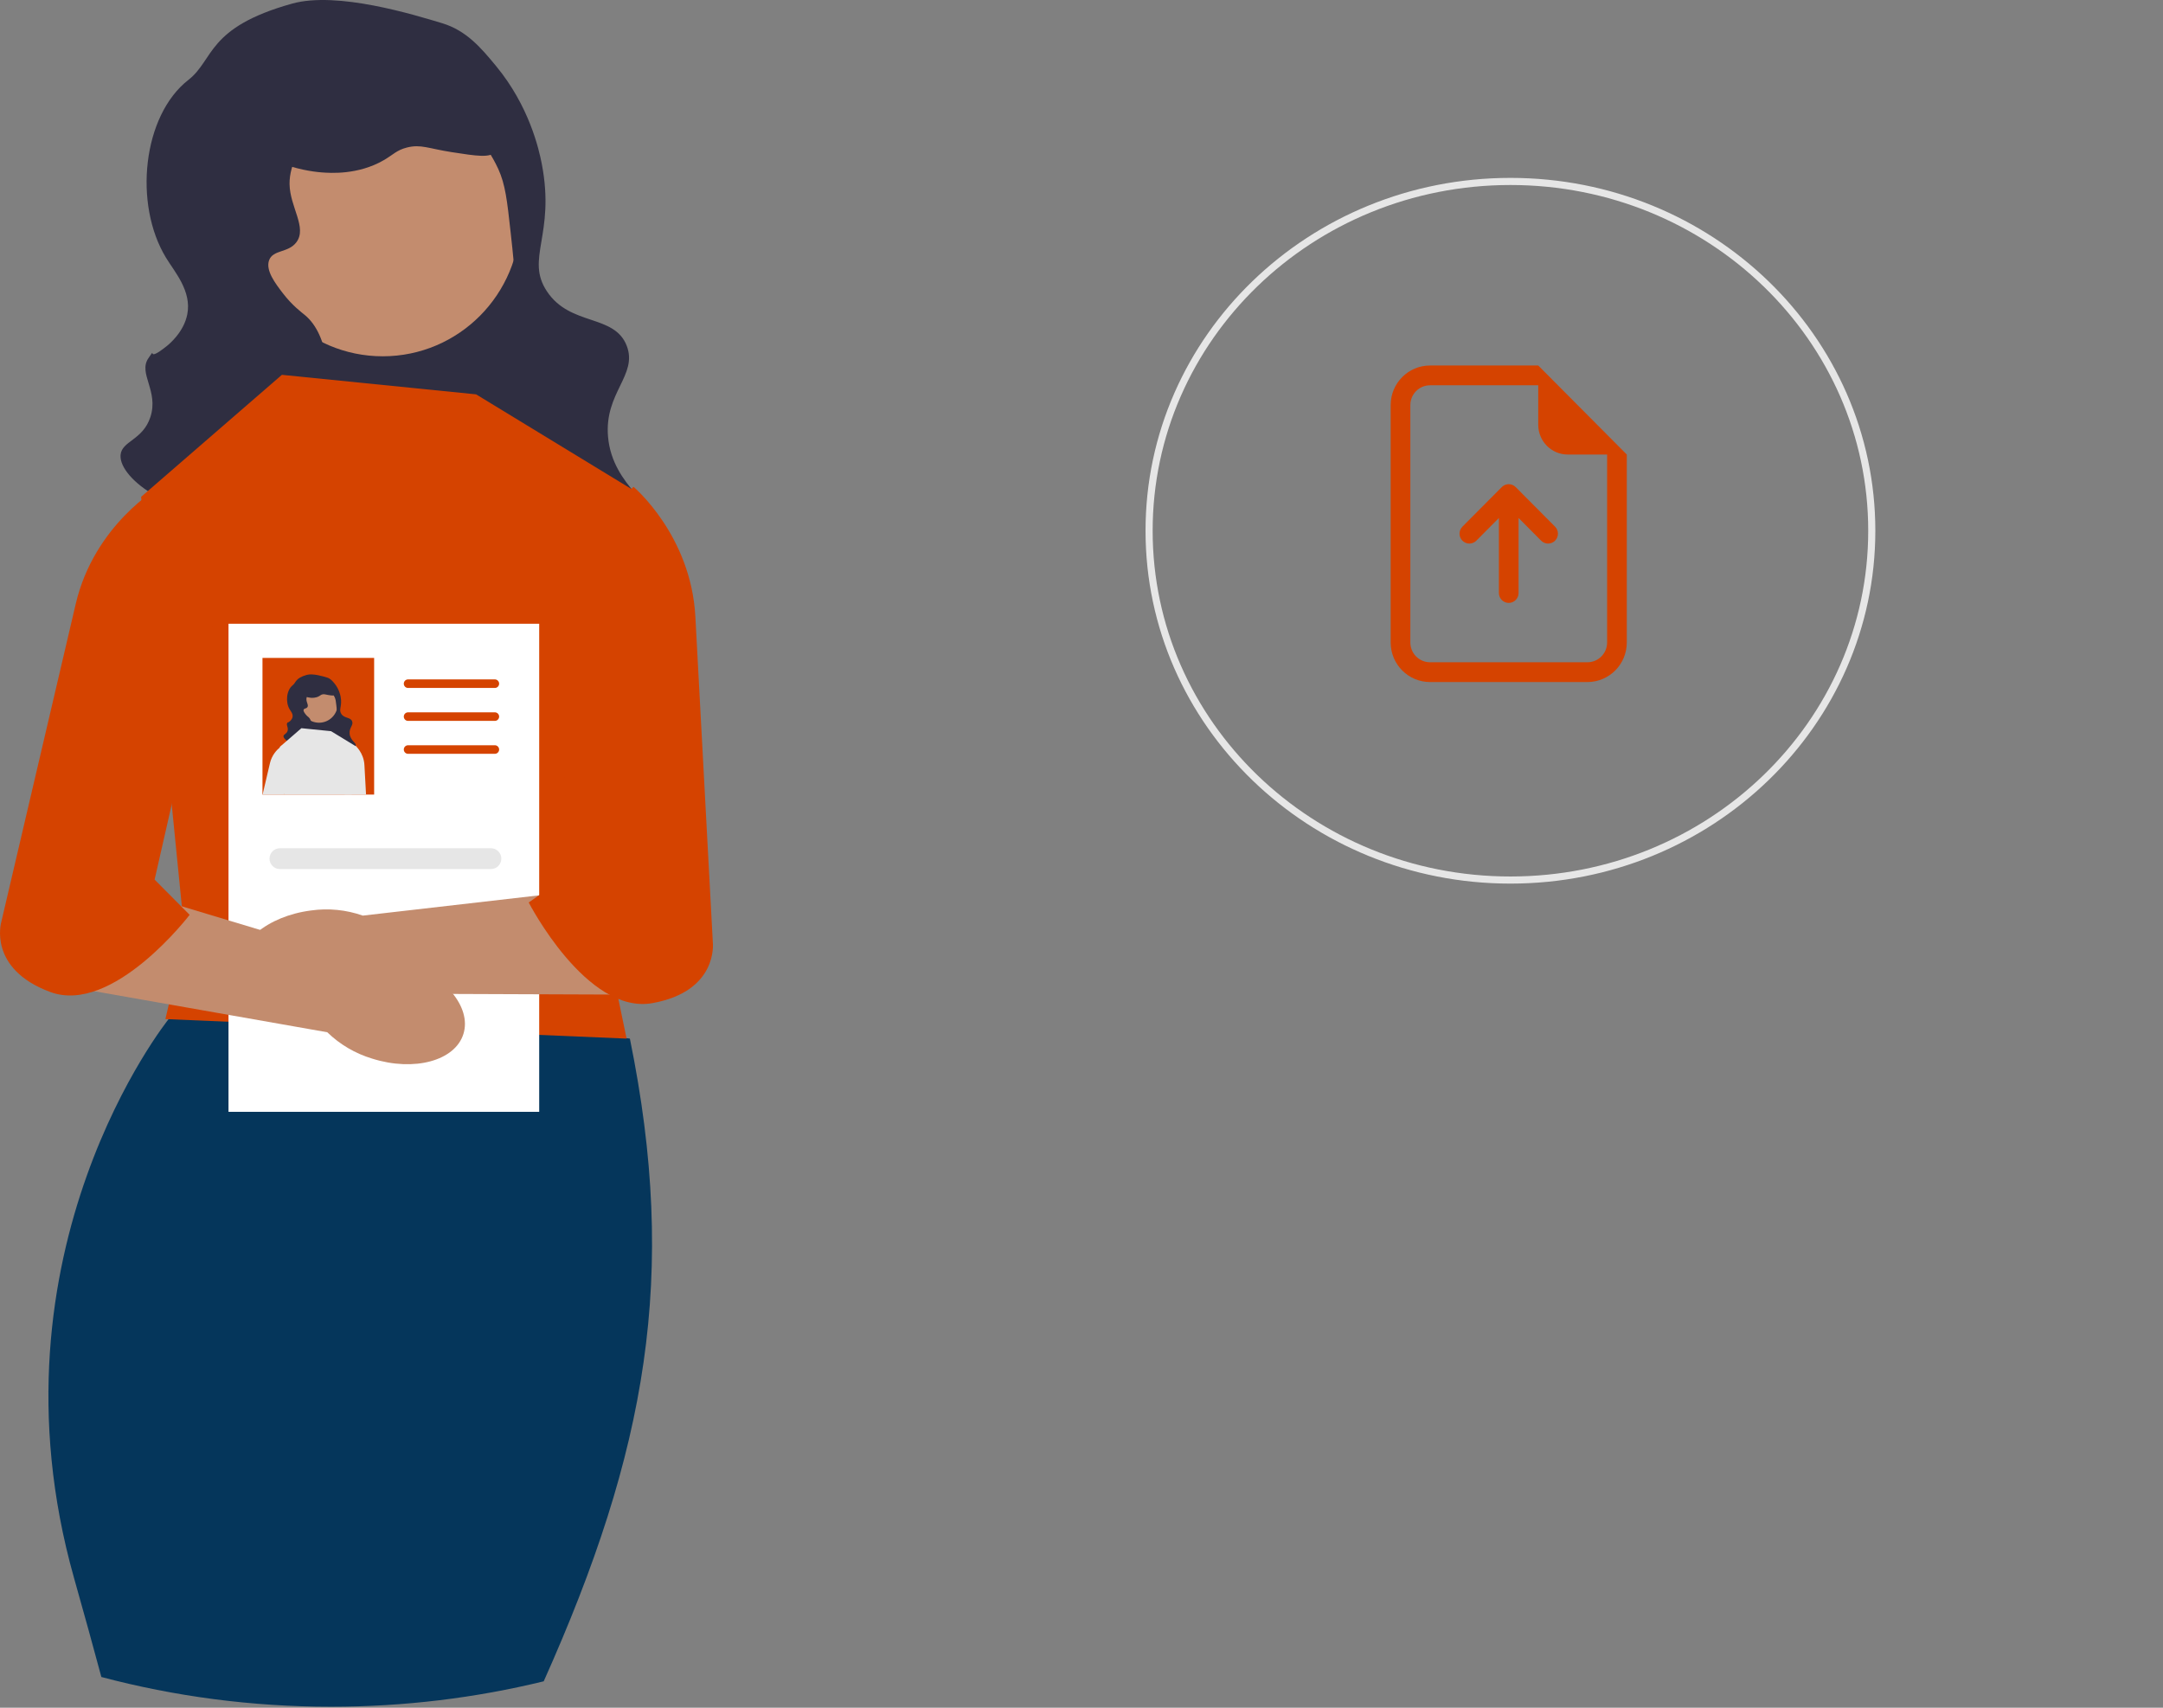 <svg width="304" height="240" viewBox="0 0 304 240" fill="none" xmlns="http://www.w3.org/2000/svg">
<rect x="0" y="0" width="304" height="240" fill="#808080" stroke="none"/>
<g clip-path="url(#clip0_462_1736)">
<path d="M73.913 28.439L34.548 33.101L38.944 70.628L78.31 65.967L73.913 28.439Z" fill="#2F2E41"/>
<path d="M53.793 50.072C64.467 50.072 73.12 41.373 73.12 30.643C73.12 19.913 64.467 11.214 53.793 11.214C43.12 11.214 34.467 19.913 34.467 30.643C34.467 41.373 43.12 50.072 53.793 50.072Z" fill="#C38C6E"/>
<path d="M41.051 0.509C29.007 3.87 30.129 8.383 26.48 11.227C20.051 16.237 18.738 28.663 23.329 36.217C24.555 38.235 26.955 40.902 26.324 44.163C25.84 46.667 23.795 48.352 23.41 48.659C20.258 51.171 22.184 48.399 20.855 50.345C19.388 52.494 22.337 54.934 21.136 58.613C20.071 61.875 17.098 61.962 16.944 63.952C16.678 67.379 25.02 73.218 32.995 71.737C40.096 70.418 44.7 63.706 45.809 57.767C46.552 53.789 46.293 47.128 42.853 44.282C42.37 43.883 41.068 42.931 39.739 41.191C38.686 39.815 37.301 38.002 37.821 36.576C38.375 35.057 40.511 35.569 41.654 34.047C43.204 31.983 40.737 29.097 40.695 25.859C40.623 20.376 47.494 12.958 55.705 13.013C65.02 13.076 69.563 22.713 70.039 23.768C71.028 25.956 71.271 28.156 71.757 32.558C72.456 38.874 72.893 42.833 71.4 47.128C69.252 53.304 65.571 53.1 65.053 57.564C64.246 64.524 72.569 70.432 73.519 71.089C80.56 75.958 90.398 76.508 91.725 73.776C92.921 71.314 86.076 68.516 85.456 61.374C84.918 55.186 89.662 52.718 88.089 48.61C86.358 44.089 80.158 45.901 76.869 40.946C73.799 36.32 78.075 33.046 76.148 23.045C75.74 20.929 74.356 14.883 69.718 9.279C67.675 6.81 65.597 4.299 62.132 3.259C58.252 2.095 47.422 -1.269 41.051 0.509Z" fill="#2F2E41"/>
<path d="M34.905 18.531C35.898 22.697 42.452 24.02 45.207 24.229C46.373 24.317 50.316 24.616 53.95 22.502C55.293 21.72 55.744 21.104 57.184 20.735C59.133 20.236 60.22 20.875 63.452 21.377C67.046 21.934 68.843 22.213 69.64 21.336C70.943 19.901 69.344 15.899 67.324 13.309C63.587 8.518 57.667 7.598 54.906 7.169C51.752 6.679 45.35 5.685 40.054 9.62C39.346 10.146 33.896 14.298 34.905 18.531Z" fill="#2F2E41"/>
<path d="M76.416 236.288C66.832 238.624 56.82 239.86 46.523 239.86C35.37 239.86 24.548 238.412 14.246 235.681C13.123 231.503 11.848 226.875 10.402 221.757C-2.565 175.801 23.705 143.218 23.705 143.218L30.186 138.077L88.526 145.962C95.316 179.239 90.897 203.932 76.416 236.288Z" fill="#05365B"/>
<path d="M66.912 55.421L39.62 52.678L19.833 69.826L25.974 131.559L23.245 143.22L88.064 145.964L84.652 129.501L89.428 69.14L66.912 55.421Z" fill="#D54300"/>
<path d="M75.782 87.66H32.115V156.253H75.782V87.66Z" fill="white"/>
<path d="M69.551 96.684H57.35C57.02 96.684 56.752 96.414 56.752 96.082C56.752 95.75 57.02 95.481 57.35 95.481H69.551C69.881 95.481 70.15 95.75 70.15 96.082C70.15 96.414 69.881 96.684 69.551 96.684Z" fill="#D54300"/>
<path d="M69.551 101.312H57.35C57.02 101.312 56.752 101.042 56.752 100.71C56.752 100.378 57.02 100.108 57.35 100.108H69.551C69.881 100.108 70.15 100.378 70.15 100.71C70.15 101.042 69.881 101.312 69.551 101.312Z" fill="#D54300"/>
<path d="M69.551 105.939H57.35C57.02 105.939 56.752 105.669 56.752 105.337C56.752 105.005 57.02 104.735 57.35 104.735H69.551C69.881 104.735 70.15 105.005 70.15 105.337C70.15 105.669 69.881 105.939 69.551 105.939Z" fill="#D54300"/>
<path d="M69.004 122.135H39.334C38.532 122.135 37.879 121.479 37.879 120.672C37.879 119.865 38.532 119.209 39.334 119.209H69.004C69.806 119.209 70.459 119.865 70.459 120.672C70.459 121.479 69.806 122.135 69.004 122.135Z" fill="#E6E6E6"/>
<path d="M52.313 148.777C58.216 150.637 63.956 149.082 65.133 145.305C66.309 141.528 62.478 136.96 56.572 135.1C54.223 134.324 51.724 134.126 49.283 134.52L24.171 126.957L8.234 138.419L45.996 145.07C47.777 146.795 49.943 148.066 52.313 148.777Z" fill="#C38C6E"/>
<path d="M22.405 68.454C22.405 68.454 13.256 73.71 10.642 84.879L0.186 129.554C0.186 129.554 -1.775 136.123 7.048 139.408C15.87 142.693 26.653 128.568 26.653 128.568L21.729 123.617L31.228 81.922L22.405 68.454Z" fill="#D54300"/>
<path d="M45.506 142.174C39.369 142.958 33.992 140.411 33.496 136.484C33 132.558 37.573 128.74 43.712 127.956C46.16 127.609 48.655 127.856 50.989 128.678L77.034 125.684L90.711 139.791L52.374 139.644C50.319 141.027 47.964 141.894 45.506 142.174Z" fill="#C38C6E"/>
<path d="M89.032 68.41C89.032 68.41 97.116 75.205 97.731 86.662L100.188 132.491C100.188 132.491 100.966 139.305 91.705 140.975C82.445 142.645 74.308 126.83 74.308 126.83L80.024 122.829L77.986 80.104L89.032 68.41Z" fill="#D54300"/>
<path d="M52.584 92.462H36.891V111.668H52.584V92.462Z" fill="#D54300"/>
<path d="M41.08 106.797L40.002 111.544L39.975 111.667H36.905C37.273 110.103 37.73 108.169 37.942 107.243C38.208 106.118 38.904 105.391 39.347 105.027C39.572 104.828 39.736 104.739 39.736 104.739L41.08 106.797Z" fill="#E6E6E6"/>
<path d="M51.445 111.667H48.456L48.21 106.516L49.848 104.78L49.896 104.732C49.896 104.732 51.131 105.768 51.219 107.517C51.267 108.388 51.363 110.137 51.445 111.667Z" fill="#E6E6E6"/>
<path d="M213.429 83.341C213.429 84.109 212.81 84.731 212.046 84.731C211.282 84.731 210.663 84.109 210.663 83.341V72.795L207.494 75.984C206.953 76.528 206.076 76.528 205.536 75.984C204.995 75.441 204.995 74.559 205.536 74.016L211.067 68.455C211.606 67.912 212.482 67.911 213.023 68.453L213.025 68.455L218.556 74.016C219.097 74.559 219.097 75.441 218.556 75.984C218.016 76.528 217.139 76.528 216.598 75.984L213.429 72.795V83.341Z" fill="#D54300"/>
<path d="M228.64 90.291V63.879L216.194 51.367H200.984C197.929 51.367 195.452 53.857 195.452 56.928V90.291C195.452 93.362 197.929 95.852 200.984 95.852H223.108C226.163 95.852 228.64 93.362 228.64 90.291ZM216.194 59.708C216.194 62.011 218.052 63.879 220.343 63.879H225.874V90.291C225.874 91.827 224.636 93.072 223.108 93.072H200.984C199.456 93.072 198.218 91.827 198.218 90.291V56.928C198.218 55.392 199.456 54.148 200.984 54.148H216.194V59.708Z" fill="#D54300"/>
<path d="M47.57 98.636L42.232 99.268L42.828 104.356L48.166 103.724L47.57 98.636Z" fill="#2F2E41"/>
<path d="M44.841 101.569C46.289 101.569 47.462 100.389 47.462 98.934C47.462 97.479 46.289 96.3 44.841 96.3C43.394 96.3 42.221 97.479 42.221 98.934C42.221 100.389 43.394 101.569 44.841 101.569Z" fill="#C38C6E"/>
<path d="M43.114 94.848C41.481 95.304 41.633 95.916 41.138 96.302C40.266 96.981 40.088 98.666 40.711 99.69C40.877 99.964 41.202 100.325 41.117 100.768C41.051 101.107 40.774 101.336 40.722 101.377C40.294 101.718 40.555 101.342 40.375 101.606C40.176 101.897 40.576 102.228 40.413 102.727C40.269 103.169 39.866 103.181 39.845 103.451C39.809 103.916 40.94 104.707 42.021 104.506C42.984 104.328 43.608 103.418 43.759 102.612C43.86 102.073 43.824 101.17 43.358 100.784C43.292 100.73 43.116 100.601 42.936 100.365C42.793 100.178 42.605 99.932 42.676 99.739C42.751 99.533 43.04 99.602 43.195 99.396C43.406 99.116 43.071 98.725 43.065 98.286C43.056 97.542 43.987 96.536 45.101 96.544C46.364 96.552 46.98 97.859 47.044 98.002C47.178 98.299 47.211 98.597 47.277 99.194C47.372 100.05 47.431 100.587 47.229 101.17C46.938 102.007 46.438 101.979 46.368 102.585C46.259 103.528 47.387 104.33 47.516 104.419C48.471 105.079 49.805 105.153 49.985 104.783C50.147 104.449 49.219 104.07 49.135 103.101C49.062 102.262 49.705 101.928 49.492 101.371C49.257 100.758 48.416 101.003 47.97 100.331C47.554 99.704 48.134 99.26 47.873 97.904C47.817 97.617 47.63 96.797 47.001 96.037C46.724 95.703 46.442 95.362 45.972 95.221C45.446 95.063 43.977 94.607 43.114 94.848Z" fill="#2F2E41"/>
<path d="M42.28 97.292C42.415 97.856 43.304 98.036 43.677 98.064C43.835 98.076 44.37 98.117 44.863 97.83C45.045 97.724 45.106 97.641 45.301 97.591C45.566 97.523 45.713 97.609 46.151 97.677C46.638 97.753 46.882 97.791 46.99 97.672C47.167 97.477 46.95 96.935 46.676 96.584C46.169 95.934 45.367 95.809 44.992 95.751C44.565 95.684 43.697 95.55 42.978 96.083C42.883 96.155 42.144 96.718 42.28 97.292Z" fill="#2F2E41"/>
<path d="M49.957 104.849L49.418 111.667H40.009L40.002 111.544L39.347 105.028L39.34 104.952L41.333 103.231L41.947 102.696L42.363 102.339L43.434 102.449L46.518 102.757H46.525L47.562 103.388L49.111 104.335L49.848 104.781L49.957 104.849Z" fill="#E6E6E6"/>
<path d="M263.07 74.59C263.07 101.686 240.349 123.68 212.285 123.68C184.221 123.68 161.5 101.686 161.5 74.59C161.5 47.494 184.221 25.5 212.285 25.5C240.349 25.5 263.07 47.494 263.07 74.59Z" stroke="#E6E6E6"/>
</g>
<defs>
<clipPath id="clip0_462_1736">
<rect width="303.509" height="239.86" fill="white"/>
</clipPath>
</defs>
</svg>
